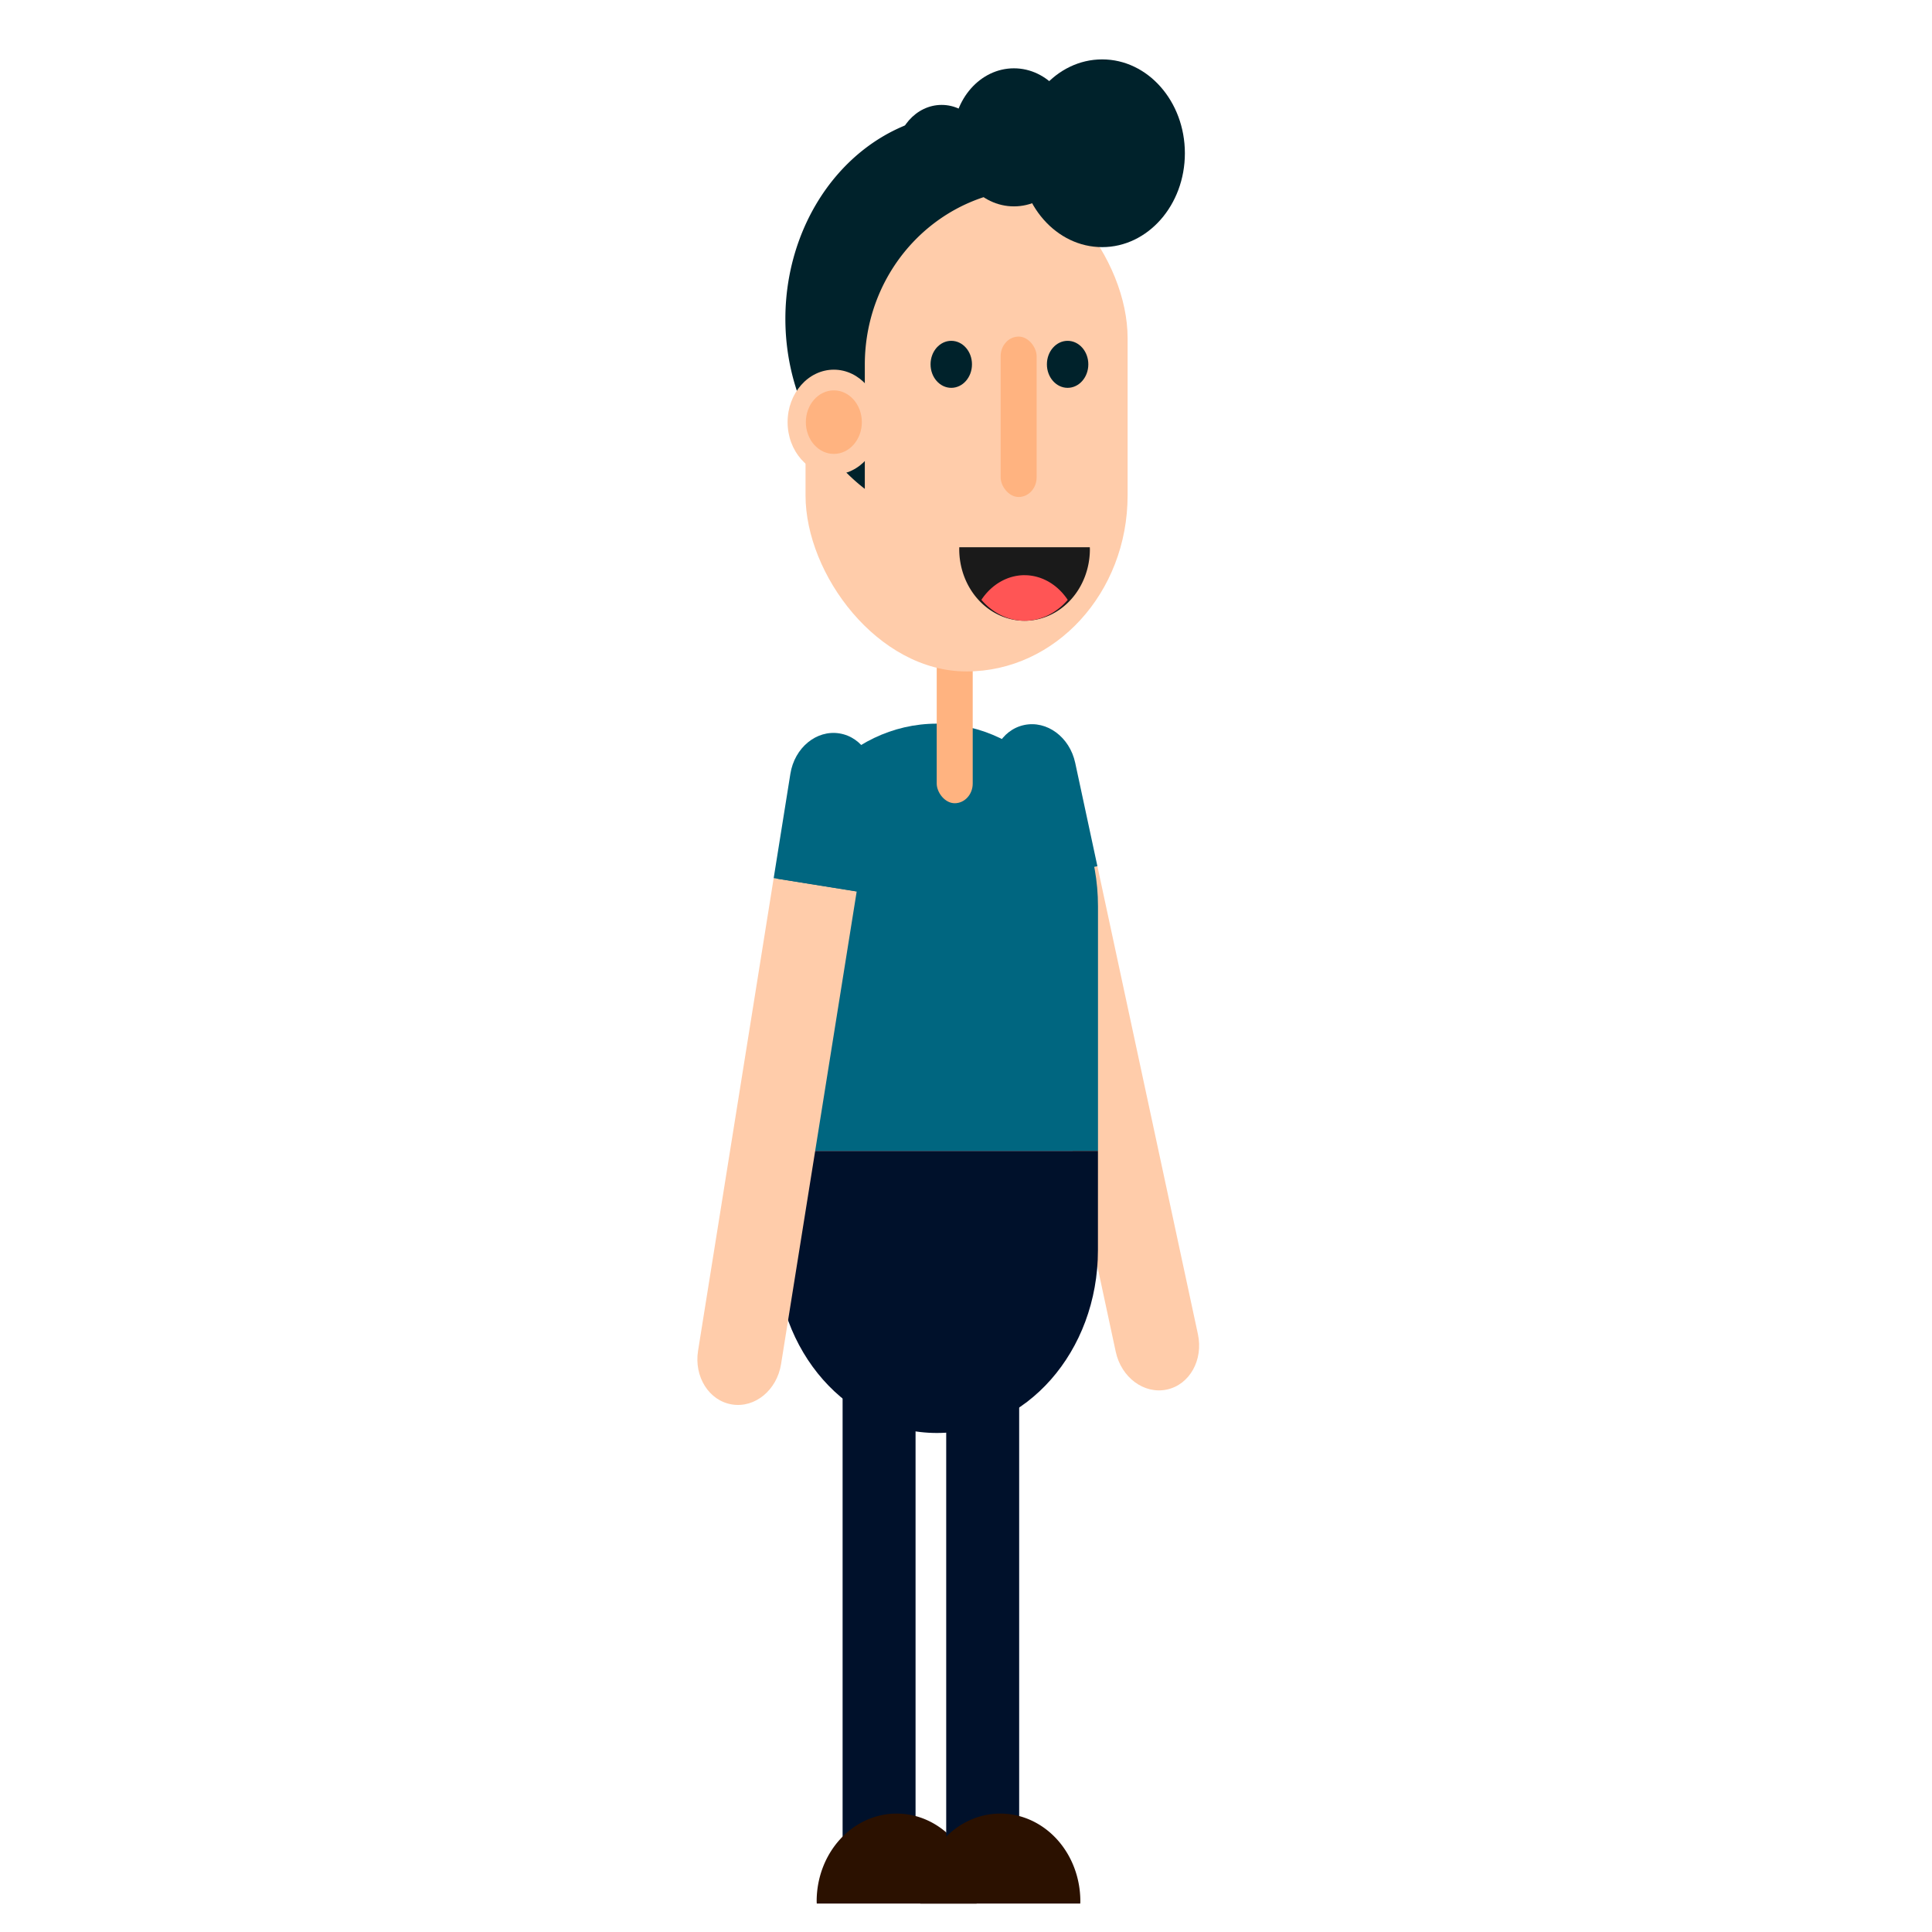 <?xml version="1.0" encoding="UTF-8" standalone="no"?>
<!-- Created with Inkscape (http://www.inkscape.org/) -->

<svg
   xmlns:dc="http://purl.org/dc/elements/1.1/"
   xmlns:cc="http://creativecommons.org/ns#"
   xmlns:rdf="http://www.w3.org/1999/02/22-rdf-syntax-ns#"
   xmlns:svg="http://www.w3.org/2000/svg"
   xmlns="http://www.w3.org/2000/svg"
   xmlns:sodipodi="http://sodipodi.sourceforge.net/DTD/sodipodi-0.dtd"
   xmlns:inkscape="http://www.inkscape.org/namespaces/inkscape"
   width="256"
   height="256"
   viewBox="0 0 67.733 67.733"
   version="1.1"
   id="svg8"
   sodipodi:docname="il-profil.svg"
   inkscape:export-filename="C:\Git\MGM\iletait\Assets\Graphics\il-profil.png"
   inkscape:export-xdpi="96"
   inkscape:export-ydpi="96"
   inkscape:version="0.92.1 r15371">
  <defs
     id="defs2">
    <inkscape:path-effect
       bendpath-nodetypes="cc"
       vertical="false"
       scale_y_rel="false"
       prop_scale="1.958"
       bendpath="m 87.266,11.38 c 7.905,7.261 -3.049,22.987 -9.897,13.581"
       is_visible="true"
       id="path-effect4653"
       effect="bend_path" />
    <inkscape:path-effect
       effect="bend_path"
       id="path-effect4645"
       is_visible="true"
       bendpath="M 74.795,28.744 C 83.727,18.711 89.196,22.573 96.106,28.229"
       prop_scale="3.879"
       scale_y_rel="false"
       vertical="false"
       bendpath-nodetypes="cc" />
  </defs>
  <sodipodi:namedview
     id="base"
     pagecolor="#ffffff"
     bordercolor="#666666"
     borderopacity="1.0"
     inkscape:pageopacity="0.0"
     inkscape:pageshadow="2"
     inkscape:zoom="1.8008561"
     inkscape:cx="139.33131"
     inkscape:cy="128.29723"
     inkscape:document-units="px"
     inkscape:current-layer="layer2"
     showgrid="false"
     units="px"
     inkscape:snap-global="false"
     inkscape:window-width="1366"
     inkscape:window-height="705"
     inkscape:window-x="-8"
     inkscape:window-y="-8"
     inkscape:window-maximized="1" />
  <g
     inkscape:label="Layer 1"
     inkscape:groupmode="layer"
     id="layer1"
     transform="translate(0,-229.267)" />
  <g
     inkscape:groupmode="layer"
     id="layer2"
     inkscape:label="Illus">
    <g
       transform="matrix(-0.218,-1.015,0.895,-0.191,30.407,128.658)"
       id="g4612"
       style="stroke:none;stroke-width:1.026"
       inkscape:transform-center-x="-2.4332158"
       inkscape:transform-center-y="-17.032511">
      <path
         inkscape:connector-curvature="0"
         transform="scale(0.265)"
         id="path4608"
         d="m 343.293,105.479 h -61 c -3.365,0 -6.074,2.709 -6.074,6.074 0,3.365 2.709,6.074 6.074,6.074 h 61 z"
         style="fill:#ffccaa;fill-opacity:1;stroke:none;stroke-width:1.939;stroke-miterlimit:4;stroke-dasharray:none" />
      <path
         inkscape:connector-curvature="0"
         transform="scale(0.265)"
         id="path4610"
         d="m 343.293,105.479 v 12.148 h 13.469 c 3.365,0 6.072,-2.709 6.072,-6.074 0,-3.365 -2.707,-6.074 -6.072,-6.074 z"
         style="fill:#006680;fill-opacity:1;stroke:none;stroke-width:1.939;stroke-miterlimit:4;stroke-dasharray:none" />
    </g>
    <path
       style="fill:#006680;fill-opacity:1;stroke:none;stroke-width:0.44;stroke-miterlimit:4;stroke-dasharray:none"
       d="m 32.848,25.37 c -3.128,0 -5.645,2.857 -5.645,6.405 v 8.574 h 11.291 v -8.574 c 0,-3.549 -2.518,-6.405 -5.645,-6.405 z"
       id="rect4500"
       inkscape:connector-curvature="0" />
    <rect
       ry="0.689"
       y="22.536"
       x="32.84"
       height="5.624"
       width="1.262"
       id="rect4638"
       style="fill:#ffb380;fill-opacity:1;stroke:none;stroke-width:0.44;stroke-miterlimit:4;stroke-dasharray:none"
       rx="0.689" />
    <g
       style="stroke:none;stroke-width:1.026"
       id="g4524"
       transform="matrix(0.915,0,0,1.038,-2.916,-20.365)">
      <circle
         r="1.772"
         cy="15.462"
         cx="42.96"
         id="circle4518"
         style="fill:#ffccaa;fill-opacity:1;stroke:none;stroke-width:0.513;stroke-miterlimit:4;stroke-dasharray:none" />
      <circle
         style="fill:#ffb380;fill-opacity:1;stroke:none;stroke-width:0.513;stroke-miterlimit:4;stroke-dasharray:none"
         id="circle4520"
         cx="42.96"
         cy="15.462"
         r="1.073" />
    </g>
    <rect
       style="fill:none;fill-opacity:1;stroke:#000000;stroke-width:0.44;stroke-miterlimit:4;stroke-dasharray:none"
       id="rect4486"
       width="12.338"
       height="17.198"
       x="71.978"
       y="2.54"
       rx="6.169"
       ry="6.169" />
    <circle
       style="fill:none;fill-opacity:1;stroke:#000000;stroke-width:0.5;stroke-miterlimit:4;stroke-dasharray:none"
       id="path4488"
       cx="97.318"
       cy="8.615"
       r="5.684" />
    <rect
       style="fill:none;fill-opacity:1;stroke:#000000;stroke-width:0.5;stroke-miterlimit:4;stroke-dasharray:none"
       id="rect4490"
       width="10.232"
       height="10.232"
       x="105.731"
       y="3.613" />
    <rect
       ry="6.169"
       rx="6.169"
       y="5.684"
       x="28.241"
       height="17.856"
       width="11.291"
       id="rect4498"
       style="fill:#ffccaa;fill-opacity:1;stroke:none;stroke-width:0.44;stroke-miterlimit:4;stroke-dasharray:none" />
    <path
       style="fill:#00222b;fill-opacity:1;stroke:none;stroke-width:0.5;stroke-miterlimit:4;stroke-dasharray:none"
       d="m 33.887,3.969 a 6.353,7.208 0 0 0 -6.353,7.208 6.353,7.208 0 0 0 2.785,5.962 V 12.788 c 0,-3.418 2.68,-6.169 6.009,-6.169 1.085,0 2.099,0.293 2.976,0.806 a 6.353,7.208 0 0 0 -5.417,-3.456 z"
       id="circle4516"
       inkscape:connector-curvature="0" />
    <ellipse
       cy="5.373"
       cx="38.64"
       id="circle4510"
       style="fill:#00222b;fill-opacity:1;stroke:none;stroke-width:0.5;stroke-miterlimit:4;stroke-dasharray:none"
       rx="2.9"
       ry="3.291" />
    <g
       style="stroke:none;stroke-width:1.026"
       transform="matrix(0.915,0,0,1.038,-10.075,-1.25)"
       id="g4530">
      <circle
         style="fill:#ffccaa;fill-opacity:1;stroke:none;stroke-width:0.513;stroke-miterlimit:4;stroke-dasharray:none"
         id="circle4526"
         cx="42.96"
         cy="15.462"
         r="1.772" />
      <circle
         r="1.073"
         cy="15.462"
         cx="42.96"
         id="circle4528"
         style="fill:#ffb380;fill-opacity:1;stroke:none;stroke-width:0.513;stroke-miterlimit:4;stroke-dasharray:none" />
    </g>
    <path
       style="fill:#00112b;fill-opacity:1;stroke:none;stroke-width:0.44;stroke-miterlimit:4;stroke-dasharray:none"
       d="M 38.493,40.349 H 27.202 v 3.484 c 0,3.549 2.518,6.405 5.645,6.405 3.128,0 5.645,-2.856 5.645,-6.405 z"
       id="path4643"
       inkscape:connector-curvature="0" />
    <rect
       style="fill:#ffb380;fill-opacity:1;stroke:none;stroke-width:0.44;stroke-miterlimit:4;stroke-dasharray:none"
       id="rect4504"
       width="1.262"
       height="5.624"
       x="35.081"
       y="11.8"
       ry="0.689"
       rx="0.689" />
    <ellipse
       cy="12.773"
       cx="33.35"
       id="circle4506"
       style="fill:#00222b;fill-opacity:1;stroke:none;stroke-width:0.5;stroke-miterlimit:4;stroke-dasharray:none"
       rx="0.726"
       ry="0.824" />
    <ellipse
       style="fill:#00222b;fill-opacity:1;stroke:none;stroke-width:0.5;stroke-miterlimit:4;stroke-dasharray:none"
       id="circle4508"
       cx="37.429"
       cy="12.773"
       rx="0.726"
       ry="0.824" />
    <ellipse
       style="fill:#00222b;fill-opacity:1;stroke:none;stroke-width:0.5;stroke-miterlimit:4;stroke-dasharray:none"
       id="circle4512"
       cx="35.547"
       cy="4.815"
       rx="2.133"
       ry="2.42" />
    <ellipse
       cy="5.518"
       cx="33.013"
       id="circle4514"
       style="fill:#00222b;fill-opacity:1;stroke:none;stroke-width:0.5;stroke-miterlimit:4;stroke-dasharray:none"
       rx="1.621"
       ry="1.84" />
    <g
       style="stroke:none;stroke-width:1.026"
       id="g4577"
       transform="matrix(-0.915,0,0,1.038,58.105,-3.136)">
      <rect
         y="44.397"
         x="28.423"
         height="21.38"
         width="2.795"
         id="rect4540"
         style="fill:#00112b;fill-opacity:1;stroke:none;stroke-width:0.513;stroke-miterlimit:4;stroke-dasharray:none" />
      <path
         inkscape:connector-curvature="0"
         id="circle4542"
         d="m 29.146,64.275 a 3.066,2.961 0 0 0 -3.066,2.961 3.066,2.961 0 0 0 0.003,0.078 h 6.125 a 3.066,2.961 0 0 0 0.004,-0.078 3.066,2.961 0 0 0 -3.066,-2.961 z"
         style="fill:#2b1100;fill-opacity:1;stroke:none;stroke-width:0.513;stroke-miterlimit:4;stroke-dasharray:none" />
    </g>
    <g
       style="stroke:none;stroke-width:1.026"
       id="g4581"
       transform="matrix(0.915,0,0,1.038,1.113,-3.136)">
      <rect
         transform="scale(-1,1)"
         style="fill:#00112b;fill-opacity:1;stroke:none;stroke-width:0.513;stroke-miterlimit:4;stroke-dasharray:none"
         id="rect4551"
         width="2.795"
         height="21.38"
         x="-37.833"
         y="44.397" />
      <path
         style="fill:#2b1100;fill-opacity:1;stroke:none;stroke-width:0.513;stroke-miterlimit:4;stroke-dasharray:none"
         d="m 37.111,64.275 a 3.066,2.961 0 0 1 3.066,2.961 3.066,2.961 0 0 1 -0.003,0.078 H 34.049 a 3.066,2.961 0 0 1 -0.004,-0.078 3.066,2.961 0 0 1 3.066,-2.961 z"
         id="path4553"
         inkscape:connector-curvature="0" />
    </g>
    <g
       style="stroke:none;stroke-width:1.026"
       id="g4651"
       transform="matrix(0.164,-1.025,0.904,0.145,-13.064,119.98)">
      <path
         style="fill:#ffccaa;fill-opacity:1;stroke:none;stroke-width:1.939;stroke-miterlimit:4;stroke-dasharray:none"
         d="m 343.293,105.479 h -61 c -3.365,0 -6.074,2.709 -6.074,6.074 0,3.365 2.709,6.074 6.074,6.074 h 61 z"
         id="path4647"
         transform="scale(0.265)"
         inkscape:connector-curvature="0" />
      <path
         style="fill:#006680;fill-opacity:1;stroke:none;stroke-width:1.939;stroke-miterlimit:4;stroke-dasharray:none"
         d="m 343.293,105.479 v 12.148 h 13.469 c 3.365,0 6.072,-2.709 6.072,-6.074 0,-3.365 -2.707,-6.074 -6.072,-6.074 z"
         id="path4649"
         transform="scale(0.265)"
         inkscape:connector-curvature="0" />
    </g>
    <g
       id="g4600">
      <path
         transform="scale(0.265)"
         id="path4596"
         d="M 343.293 105.479 L 282.293 105.479 C 278.928 105.479 276.219 108.188 276.219 111.553 C 276.219 114.918 278.928 117.627 282.293 117.627 L 343.293 117.627 L 343.293 105.479 z "
         style="fill:none;fill-opacity:1;stroke:#000000;stroke-width:1.89;stroke-miterlimit:4;stroke-dasharray:none" />
      <path
         transform="scale(0.265)"
         id="rect4591"
         d="M 343.293 105.479 L 343.293 117.627 L 356.762 117.627 C 360.127 117.627 362.834 114.918 362.834 111.553 C 362.834 108.188 360.127 105.479 356.762 105.479 L 343.293 105.479 z "
         style="fill:none;fill-opacity:1;stroke:#000000;stroke-width:1.89;stroke-miterlimit:4;stroke-dasharray:none" />
    </g>
    <g
       id="g4636"
       transform="matrix(0.747,0,0,0.848,11.173,1.903)"
       style="stroke:none;stroke-width:1.256">
      <path
         style="fill:#1a1a1a;fill-opacity:1;stroke:none;stroke-width:0.628;stroke-miterlimit:4;stroke-dasharray:none"
         d="M 33.128,23.419 A 3.066,2.961 0 0 1 30.062,20.458 a 3.066,2.961 0 0 1 0.003,-0.078 h 6.125 a 3.066,2.961 0 0 1 0.004,0.078 3.066,2.961 0 0 1 -3.066,2.961 z"
         id="path4629"
         inkscape:connector-curvature="0" />
      <path
         inkscape:connector-curvature="0"
         id="circle4542-6"
         d="m 33.129,21.535 a 2.562,2.617 0 0 0 -2.027,1.019 2.872,2.961 0 0 0 2.027,0.866 2.872,2.961 0 0 0 2.025,-0.864 2.562,2.617 0 0 0 -2.025,-1.02 z"
         style="fill:#ff5555;fill-opacity:1;stroke:none;stroke-width:0.628;stroke-miterlimit:4;stroke-dasharray:none" />
    </g>
  </g>
</svg>
